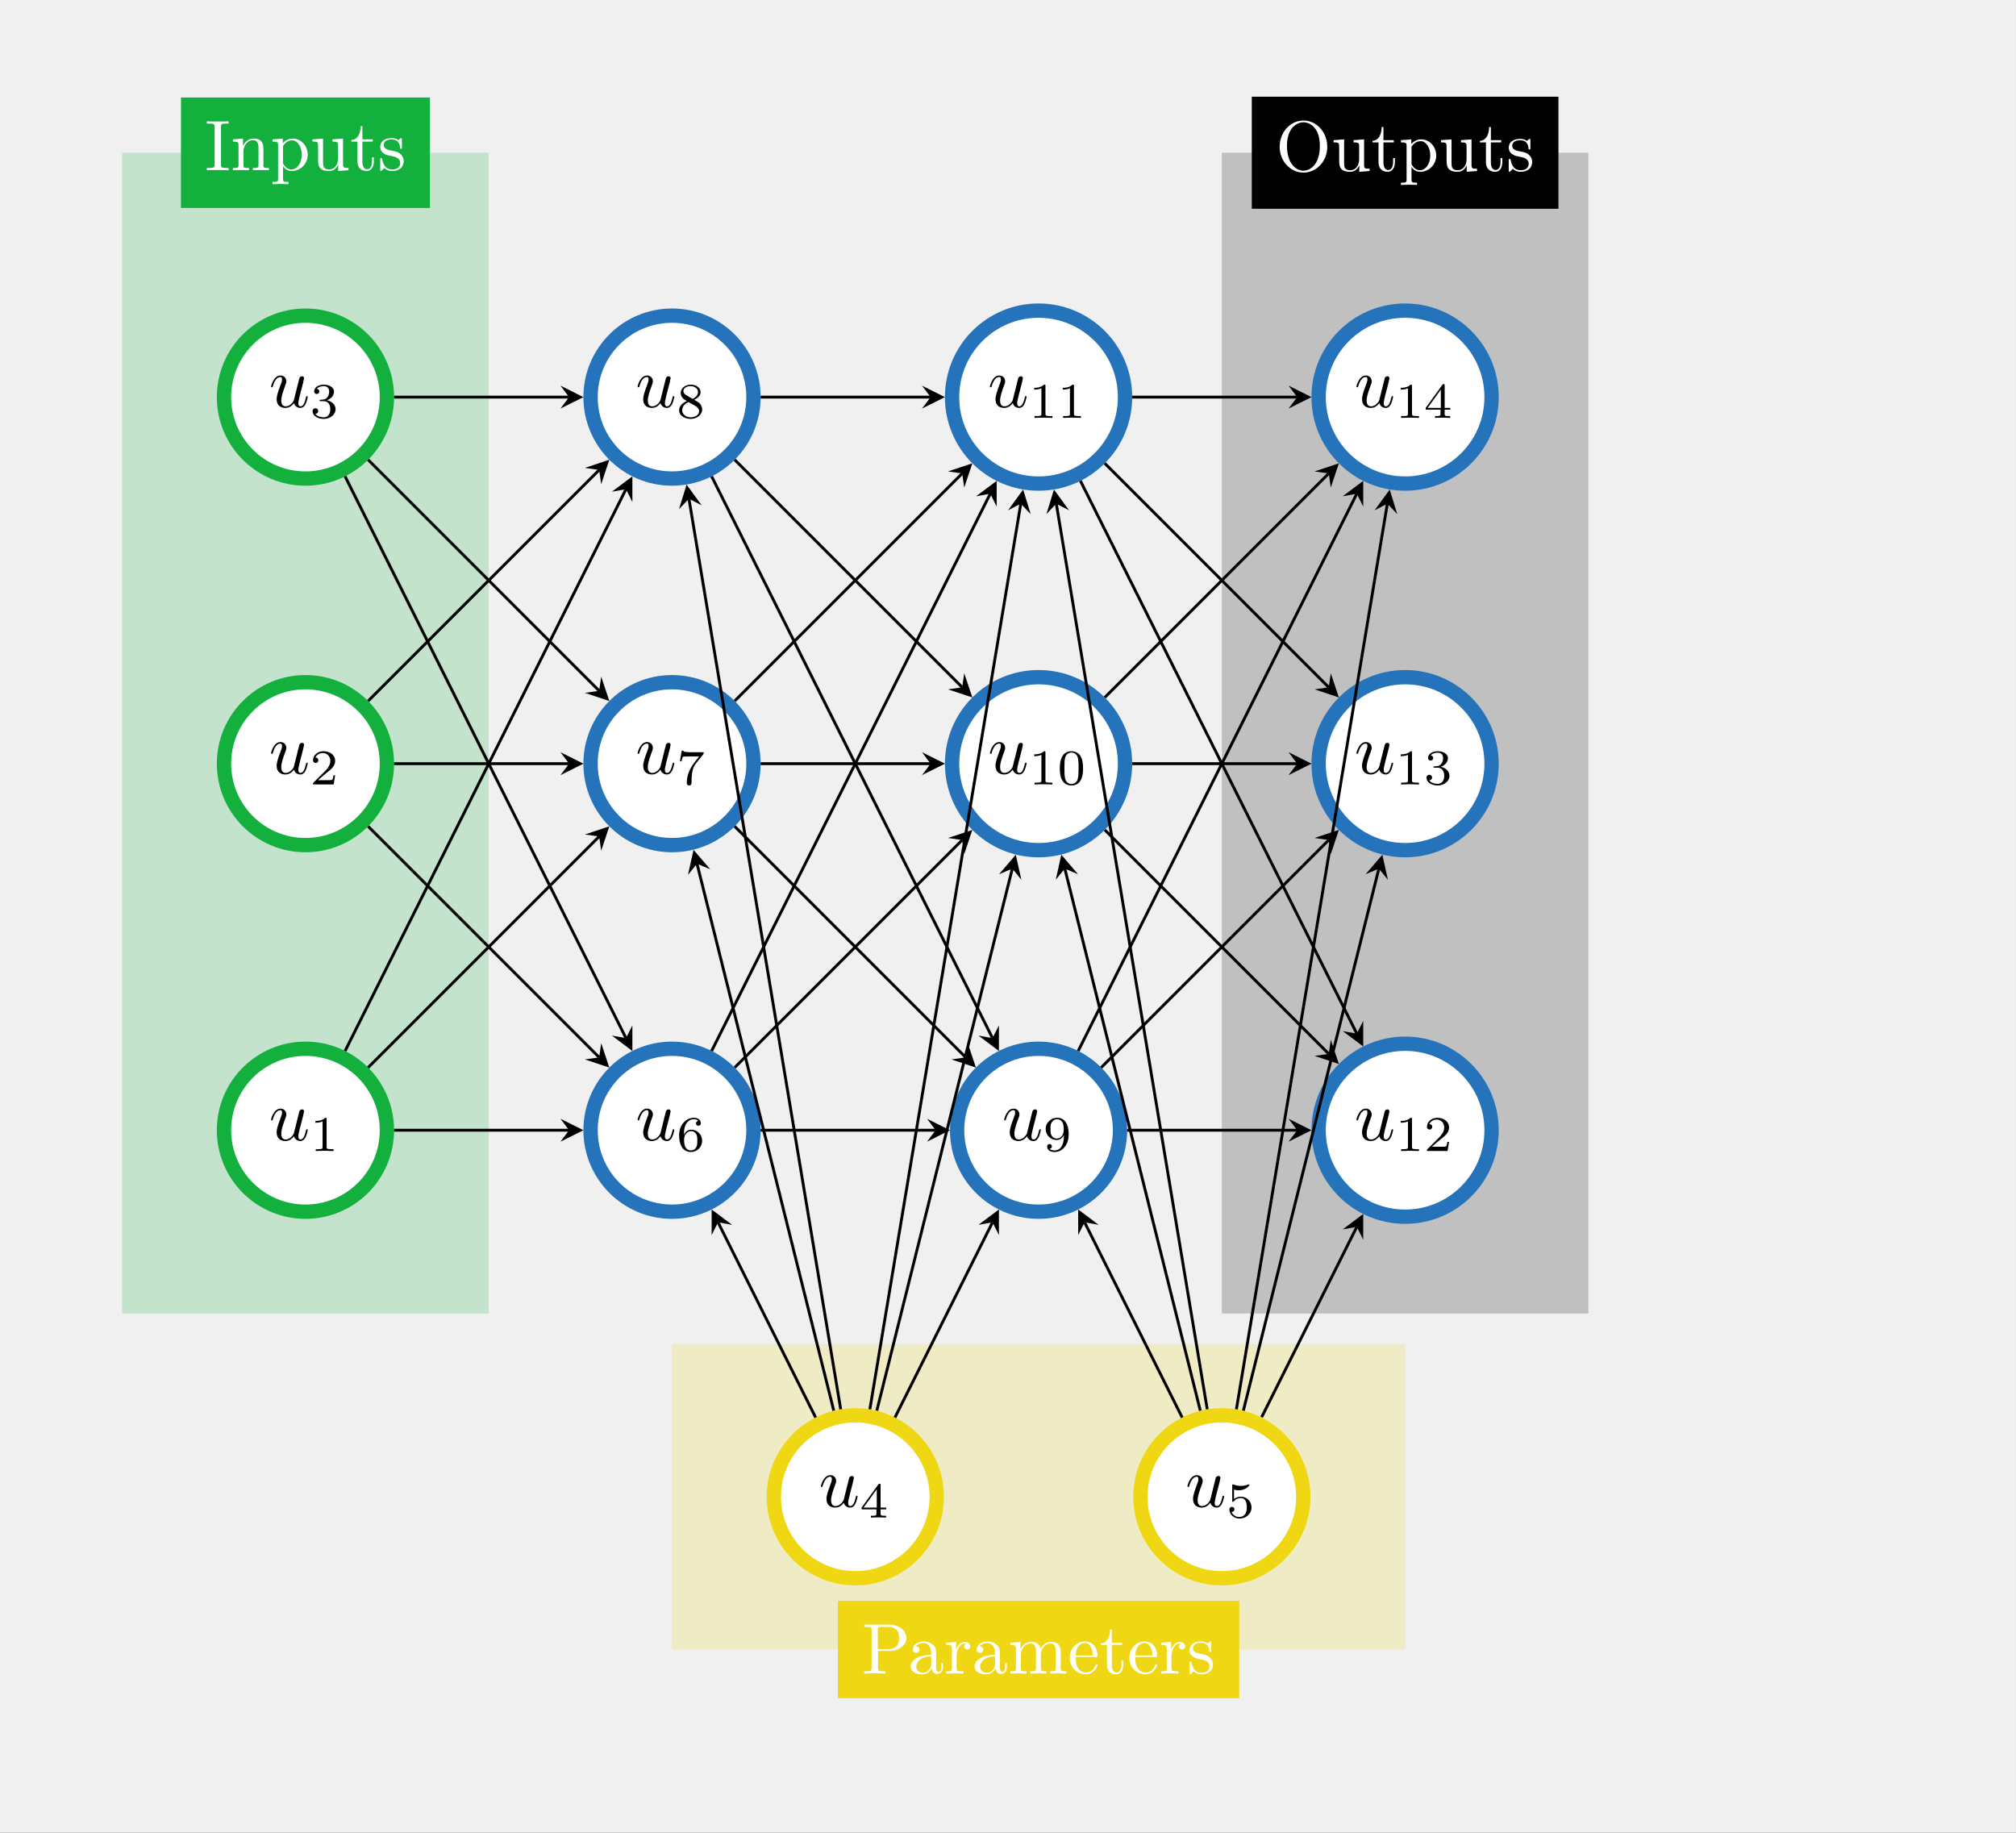<?xml version="1.0" encoding="UTF-8"?>
<svg xmlns="http://www.w3.org/2000/svg" xmlns:xlink="http://www.w3.org/1999/xlink" width="280.63pt" height="255.12pt" viewBox="0 0 280.63 255.12" version="1.1">
<rect x="0" y="0" width="280.63" height="255.12" fill="#333333" stroke="none"/>
<defs>
<g>
<symbol overflow="visible" id="glyph0-0">
<path style="stroke:none;" d=""/>
</symbol>
<symbol overflow="visible" id="glyph0-1">
<path style="stroke:none;" d="M 3.312 0 L 3.312 -0.312 L 3.062 -0.312 C 2.266 -0.312 2.25 -0.422 2.25 -0.781 L 2.25 -6.031 C 2.25 -6.391 2.266 -6.5 3.062 -6.5 L 3.312 -6.5 L 3.312 -6.812 C 2.969 -6.781 2.188 -6.781 1.797 -6.781 C 1.422 -6.781 0.625 -6.781 0.281 -6.812 L 0.281 -6.5 L 0.531 -6.5 C 1.328 -6.5 1.359 -6.391 1.359 -6.031 L 1.359 -0.781 C 1.359 -0.422 1.328 -0.312 0.531 -0.312 L 0.281 -0.312 L 0.281 0 C 0.625 -0.031 1.422 -0.031 1.797 -0.031 C 2.188 -0.031 2.969 -0.031 3.312 0 Z M 3.312 0 "/>
</symbol>
<symbol overflow="visible" id="glyph0-2">
<path style="stroke:none;" d="M 5.328 0 L 5.328 -0.312 C 4.812 -0.312 4.562 -0.312 4.562 -0.609 L 4.562 -2.516 C 4.562 -3.375 4.562 -3.672 4.25 -4.031 C 4.109 -4.203 3.781 -4.406 3.203 -4.406 C 2.469 -4.406 2 -3.984 1.719 -3.359 L 1.719 -4.406 L 0.312 -4.297 L 0.312 -3.984 C 1.016 -3.984 1.094 -3.922 1.094 -3.422 L 1.094 -0.75 C 1.094 -0.312 0.984 -0.312 0.312 -0.312 L 0.312 0 L 1.453 -0.031 L 2.562 0 L 2.562 -0.312 C 1.891 -0.312 1.781 -0.312 1.781 -0.75 L 1.781 -2.594 C 1.781 -3.625 2.5 -4.188 3.125 -4.188 C 3.766 -4.188 3.875 -3.656 3.875 -3.078 L 3.875 -0.75 C 3.875 -0.312 3.766 -0.312 3.094 -0.312 L 3.094 0 L 4.219 -0.031 Z M 5.328 0 "/>
</symbol>
<symbol overflow="visible" id="glyph0-3">
<path style="stroke:none;" d="M 5.188 -2.156 C 5.188 -3.422 4.234 -4.406 3.109 -4.406 C 2.328 -4.406 1.906 -3.969 1.719 -3.75 L 1.719 -4.406 L 0.281 -4.297 L 0.281 -3.984 C 0.984 -3.984 1.062 -3.922 1.062 -3.484 L 1.062 1.172 C 1.062 1.625 0.953 1.625 0.281 1.625 L 0.281 1.938 L 1.391 1.906 L 2.516 1.938 L 2.516 1.625 C 1.859 1.625 1.75 1.625 1.75 1.172 L 1.75 -0.594 C 1.797 -0.422 2.219 0.109 2.969 0.109 C 4.156 0.109 5.188 -0.875 5.188 -2.156 Z M 4.359 -2.156 C 4.359 -0.953 3.672 -0.109 2.938 -0.109 C 2.531 -0.109 2.156 -0.312 1.891 -0.719 C 1.75 -0.922 1.75 -0.938 1.75 -1.141 L 1.75 -3.359 C 2.031 -3.875 2.516 -4.156 3.031 -4.156 C 3.766 -4.156 4.359 -3.281 4.359 -2.156 Z M 4.359 -2.156 "/>
</symbol>
<symbol overflow="visible" id="glyph0-4">
<path style="stroke:none;" d="M 5.328 0 L 5.328 -0.312 C 4.641 -0.312 4.562 -0.375 4.562 -0.875 L 4.562 -4.406 L 3.094 -4.297 L 3.094 -3.984 C 3.781 -3.984 3.875 -3.922 3.875 -3.422 L 3.875 -1.656 C 3.875 -0.781 3.391 -0.109 2.656 -0.109 C 1.828 -0.109 1.781 -0.578 1.781 -1.094 L 1.781 -4.406 L 0.312 -4.297 L 0.312 -3.984 C 1.094 -3.984 1.094 -3.953 1.094 -3.078 L 1.094 -1.578 C 1.094 -0.797 1.094 0.109 2.609 0.109 C 3.172 0.109 3.609 -0.172 3.891 -0.781 L 3.891 0.109 Z M 5.328 0 "/>
</symbol>
<symbol overflow="visible" id="glyph0-5">
<path style="stroke:none;" d="M 3.312 -1.234 L 3.312 -1.797 L 3.062 -1.797 L 3.062 -1.25 C 3.062 -0.516 2.766 -0.141 2.391 -0.141 C 1.719 -0.141 1.719 -1.047 1.719 -1.219 L 1.719 -3.984 L 3.156 -3.984 L 3.156 -4.297 L 1.719 -4.297 L 1.719 -6.125 L 1.469 -6.125 C 1.469 -5.312 1.172 -4.25 0.188 -4.203 L 0.188 -3.984 L 1.031 -3.984 L 1.031 -1.234 C 1.031 -0.016 1.969 0.109 2.328 0.109 C 3.031 0.109 3.312 -0.594 3.312 -1.234 Z M 3.312 -1.234 "/>
</symbol>
<symbol overflow="visible" id="glyph0-6">
<path style="stroke:none;" d="M 3.594 -1.281 C 3.594 -1.797 3.297 -2.109 3.172 -2.219 C 2.844 -2.547 2.453 -2.625 2.031 -2.703 C 1.469 -2.812 0.812 -2.938 0.812 -3.516 C 0.812 -3.875 1.062 -4.281 1.922 -4.281 C 3.016 -4.281 3.078 -3.375 3.094 -3.078 C 3.094 -2.984 3.203 -2.984 3.203 -2.984 C 3.344 -2.984 3.344 -3.031 3.344 -3.219 L 3.344 -4.234 C 3.344 -4.391 3.344 -4.469 3.234 -4.469 C 3.188 -4.469 3.156 -4.469 3.031 -4.344 C 3 -4.312 2.906 -4.219 2.859 -4.188 C 2.484 -4.469 2.078 -4.469 1.922 -4.469 C 0.703 -4.469 0.328 -3.797 0.328 -3.234 C 0.328 -2.891 0.484 -2.609 0.75 -2.391 C 1.078 -2.141 1.359 -2.078 2.078 -1.938 C 2.297 -1.891 3.109 -1.734 3.109 -1.016 C 3.109 -0.516 2.766 -0.109 1.984 -0.109 C 1.141 -0.109 0.781 -0.672 0.594 -1.531 C 0.562 -1.656 0.562 -1.688 0.453 -1.688 C 0.328 -1.688 0.328 -1.625 0.328 -1.453 L 0.328 -0.125 C 0.328 0.047 0.328 0.109 0.438 0.109 C 0.484 0.109 0.5 0.094 0.688 -0.094 C 0.703 -0.109 0.703 -0.125 0.891 -0.312 C 1.328 0.094 1.781 0.109 1.984 0.109 C 3.125 0.109 3.594 -0.562 3.594 -1.281 Z M 3.594 -1.281 "/>
</symbol>
<symbol overflow="visible" id="glyph0-7">
<path style="stroke:none;" d="M 6.219 -4.953 C 6.219 -5.938 5.234 -6.812 3.875 -6.812 L 0.344 -6.812 L 0.344 -6.5 L 0.594 -6.5 C 1.359 -6.5 1.375 -6.391 1.375 -6.031 L 1.375 -0.781 C 1.375 -0.422 1.359 -0.312 0.594 -0.312 L 0.344 -0.312 L 0.344 0 C 0.703 -0.031 1.438 -0.031 1.812 -0.031 C 2.188 -0.031 2.938 -0.031 3.297 0 L 3.297 -0.312 L 3.047 -0.312 C 2.281 -0.312 2.266 -0.422 2.266 -0.781 L 2.266 -3.156 L 3.953 -3.156 C 5.141 -3.156 6.219 -3.953 6.219 -4.953 Z M 5.188 -4.953 C 5.188 -4.484 5.188 -3.406 3.609 -3.406 L 2.234 -3.406 L 2.234 -6.094 C 2.234 -6.438 2.25 -6.5 2.719 -6.5 L 3.609 -6.5 C 5.188 -6.5 5.188 -5.438 5.188 -4.953 Z M 5.188 -4.953 "/>
</symbol>
<symbol overflow="visible" id="glyph0-8">
<path style="stroke:none;" d="M 4.812 -0.891 L 4.812 -1.453 L 4.562 -1.453 L 4.562 -0.891 C 4.562 -0.312 4.312 -0.25 4.203 -0.25 C 3.875 -0.25 3.844 -0.703 3.844 -0.75 L 3.844 -2.734 C 3.844 -3.156 3.844 -3.547 3.484 -3.922 C 3.094 -4.312 2.594 -4.469 2.109 -4.469 C 1.297 -4.469 0.609 -4 0.609 -3.344 C 0.609 -3.047 0.812 -2.875 1.062 -2.875 C 1.344 -2.875 1.531 -3.078 1.531 -3.328 C 1.531 -3.453 1.469 -3.781 1.016 -3.781 C 1.281 -4.141 1.781 -4.25 2.094 -4.25 C 2.578 -4.25 3.156 -3.859 3.156 -2.969 L 3.156 -2.609 C 2.641 -2.578 1.938 -2.547 1.312 -2.25 C 0.562 -1.906 0.312 -1.391 0.312 -0.953 C 0.312 -0.141 1.281 0.109 1.906 0.109 C 2.578 0.109 3.031 -0.297 3.219 -0.75 C 3.266 -0.359 3.531 0.062 4 0.062 C 4.203 0.062 4.812 -0.078 4.812 -0.891 Z M 3.156 -1.391 C 3.156 -0.453 2.438 -0.109 1.984 -0.109 C 1.5 -0.109 1.094 -0.453 1.094 -0.953 C 1.094 -1.5 1.5 -2.328 3.156 -2.391 Z M 3.156 -1.391 "/>
</symbol>
<symbol overflow="visible" id="glyph0-9">
<path style="stroke:none;" d="M 3.625 -3.797 C 3.625 -4.109 3.312 -4.406 2.891 -4.406 C 2.156 -4.406 1.797 -3.734 1.672 -3.312 L 1.672 -4.406 L 0.281 -4.297 L 0.281 -3.984 C 0.984 -3.984 1.062 -3.922 1.062 -3.422 L 1.062 -0.75 C 1.062 -0.312 0.953 -0.312 0.281 -0.312 L 0.281 0 L 1.422 -0.031 C 1.812 -0.031 2.281 -0.031 2.688 0 L 2.688 -0.312 L 2.469 -0.312 C 1.734 -0.312 1.719 -0.422 1.719 -0.781 L 1.719 -2.312 C 1.719 -3.297 2.141 -4.188 2.891 -4.188 C 2.953 -4.188 2.984 -4.188 3 -4.172 C 2.969 -4.172 2.766 -4.047 2.766 -3.781 C 2.766 -3.516 2.984 -3.359 3.203 -3.359 C 3.375 -3.359 3.625 -3.484 3.625 -3.797 Z M 3.625 -3.797 "/>
</symbol>
<symbol overflow="visible" id="glyph0-10">
<path style="stroke:none;" d="M 8.109 0 L 8.109 -0.312 C 7.594 -0.312 7.344 -0.312 7.328 -0.609 L 7.328 -2.516 C 7.328 -3.375 7.328 -3.672 7.016 -4.031 C 6.875 -4.203 6.547 -4.406 5.969 -4.406 C 5.141 -4.406 4.688 -3.812 4.531 -3.422 C 4.391 -4.297 3.656 -4.406 3.203 -4.406 C 2.469 -4.406 2 -3.984 1.719 -3.359 L 1.719 -4.406 L 0.312 -4.297 L 0.312 -3.984 C 1.016 -3.984 1.094 -3.922 1.094 -3.422 L 1.094 -0.75 C 1.094 -0.312 0.984 -0.312 0.312 -0.312 L 0.312 0 L 1.453 -0.031 L 2.562 0 L 2.562 -0.312 C 1.891 -0.312 1.781 -0.312 1.781 -0.75 L 1.781 -2.594 C 1.781 -3.625 2.5 -4.188 3.125 -4.188 C 3.766 -4.188 3.875 -3.656 3.875 -3.078 L 3.875 -0.75 C 3.875 -0.312 3.766 -0.312 3.094 -0.312 L 3.094 0 L 4.219 -0.031 L 5.328 0 L 5.328 -0.312 C 4.672 -0.312 4.562 -0.312 4.562 -0.75 L 4.562 -2.594 C 4.562 -3.625 5.266 -4.188 5.906 -4.188 C 6.531 -4.188 6.641 -3.656 6.641 -3.078 L 6.641 -0.75 C 6.641 -0.312 6.531 -0.312 5.859 -0.312 L 5.859 0 L 6.984 -0.031 Z M 8.109 0 "/>
</symbol>
<symbol overflow="visible" id="glyph0-11">
<path style="stroke:none;" d="M 4.141 -1.188 C 4.141 -1.281 4.062 -1.312 4 -1.312 C 3.922 -1.312 3.891 -1.25 3.875 -1.172 C 3.531 -0.141 2.625 -0.141 2.531 -0.141 C 2.031 -0.141 1.641 -0.438 1.406 -0.812 C 1.109 -1.281 1.109 -1.938 1.109 -2.297 L 3.891 -2.297 C 4.109 -2.297 4.141 -2.297 4.141 -2.516 C 4.141 -3.5 3.594 -4.469 2.359 -4.469 C 1.203 -4.469 0.281 -3.438 0.281 -2.188 C 0.281 -0.859 1.328 0.109 2.469 0.109 C 3.688 0.109 4.141 -1 4.141 -1.188 Z M 3.484 -2.516 L 1.109 -2.516 C 1.172 -4 2.016 -4.25 2.359 -4.25 C 3.375 -4.25 3.484 -2.906 3.484 -2.516 Z M 3.484 -2.516 "/>
</symbol>
<symbol overflow="visible" id="glyph0-12">
<path style="stroke:none;" d="M 7.188 -3.375 C 7.188 -5.406 5.688 -7.031 3.875 -7.031 C 2.078 -7.031 0.562 -5.438 0.562 -3.375 C 0.562 -1.328 2.094 0.219 3.875 0.219 C 5.688 0.219 7.188 -1.359 7.188 -3.375 Z M 6.156 -3.516 C 6.156 -0.875 4.797 -0.047 3.875 -0.047 C 2.922 -0.047 1.578 -0.922 1.578 -3.516 C 1.578 -6.094 3.047 -6.781 3.875 -6.781 C 4.734 -6.781 6.156 -6.078 6.156 -3.516 Z M 6.156 -3.516 "/>
</symbol>
<symbol overflow="visible" id="glyph1-0">
<path style="stroke:none;" d=""/>
</symbol>
<symbol overflow="visible" id="glyph1-1">
<path style="stroke:none;" d="M 3.484 -0.562 C 3.594 -0.156 3.953 0.109 4.375 0.109 C 4.719 0.109 4.953 -0.125 5.109 -0.438 C 5.281 -0.797 5.406 -1.406 5.406 -1.422 C 5.406 -1.531 5.328 -1.531 5.297 -1.531 C 5.188 -1.531 5.188 -1.484 5.156 -1.344 C 5.016 -0.781 4.828 -0.109 4.406 -0.109 C 4.203 -0.109 4.094 -0.234 4.094 -0.562 C 4.094 -0.781 4.219 -1.25 4.297 -1.609 L 4.578 -2.688 C 4.609 -2.828 4.703 -3.203 4.75 -3.359 C 4.797 -3.594 4.891 -3.969 4.891 -4.031 C 4.891 -4.203 4.75 -4.297 4.609 -4.297 C 4.562 -4.297 4.297 -4.281 4.219 -3.953 C 4.031 -3.219 3.594 -1.469 3.469 -0.953 C 3.453 -0.906 3.062 -0.109 2.328 -0.109 C 1.812 -0.109 1.719 -0.562 1.719 -0.922 C 1.719 -1.484 2 -2.266 2.25 -2.953 C 2.375 -3.266 2.422 -3.406 2.422 -3.594 C 2.422 -4.031 2.109 -4.406 1.609 -4.406 C 0.656 -4.406 0.297 -2.953 0.297 -2.875 C 0.297 -2.766 0.391 -2.766 0.406 -2.766 C 0.516 -2.766 0.516 -2.797 0.562 -2.953 C 0.812 -3.812 1.203 -4.188 1.578 -4.188 C 1.672 -4.188 1.828 -4.172 1.828 -3.859 C 1.828 -3.625 1.719 -3.328 1.656 -3.188 C 1.281 -2.188 1.078 -1.578 1.078 -1.094 C 1.078 -0.141 1.766 0.109 2.297 0.109 C 2.953 0.109 3.312 -0.344 3.484 -0.562 Z M 3.484 -0.562 "/>
</symbol>
<symbol overflow="visible" id="glyph2-0">
<path style="stroke:none;" d=""/>
</symbol>
<symbol overflow="visible" id="glyph2-1">
<path style="stroke:none;" d="M 2.328 -4.438 C 2.328 -4.625 2.328 -4.625 2.125 -4.625 C 1.672 -4.188 1.047 -4.188 0.766 -4.188 L 0.766 -3.938 C 0.922 -3.938 1.391 -3.938 1.766 -4.125 L 1.766 -0.578 C 1.766 -0.344 1.766 -0.25 1.078 -0.25 L 0.812 -0.25 L 0.812 0 C 0.938 0 1.797 -0.031 2.047 -0.031 C 2.266 -0.031 3.141 0 3.297 0 L 3.297 -0.25 L 3.031 -0.25 C 2.328 -0.25 2.328 -0.344 2.328 -0.578 Z M 2.328 -4.438 "/>
</symbol>
<symbol overflow="visible" id="glyph2-2">
<path style="stroke:none;" d="M 3.516 -1.266 L 3.281 -1.266 C 3.266 -1.109 3.188 -0.703 3.094 -0.641 C 3.047 -0.594 2.516 -0.594 2.406 -0.594 L 1.125 -0.594 C 1.859 -1.234 2.109 -1.438 2.516 -1.766 C 3.031 -2.172 3.516 -2.609 3.516 -3.266 C 3.516 -4.109 2.781 -4.625 1.891 -4.625 C 1.031 -4.625 0.438 -4.016 0.438 -3.375 C 0.438 -3.031 0.734 -2.984 0.812 -2.984 C 0.969 -2.984 1.172 -3.109 1.172 -3.359 C 1.172 -3.484 1.125 -3.734 0.766 -3.734 C 0.984 -4.219 1.453 -4.375 1.781 -4.375 C 2.484 -4.375 2.844 -3.828 2.844 -3.266 C 2.844 -2.656 2.406 -2.188 2.188 -1.938 L 0.516 -0.266 C 0.438 -0.203 0.438 -0.188 0.438 0 L 3.312 0 Z M 3.516 -1.266 "/>
</symbol>
<symbol overflow="visible" id="glyph2-3">
<path style="stroke:none;" d="M 1.906 -2.328 C 2.453 -2.328 2.844 -1.953 2.844 -1.203 C 2.844 -0.344 2.328 -0.078 1.938 -0.078 C 1.656 -0.078 1.031 -0.156 0.75 -0.578 C 1.078 -0.578 1.156 -0.812 1.156 -0.969 C 1.156 -1.188 0.984 -1.344 0.766 -1.344 C 0.578 -1.344 0.375 -1.219 0.375 -0.938 C 0.375 -0.281 1.094 0.141 1.938 0.141 C 2.906 0.141 3.578 -0.516 3.578 -1.203 C 3.578 -1.75 3.141 -2.297 2.375 -2.453 C 3.094 -2.719 3.359 -3.234 3.359 -3.672 C 3.359 -4.219 2.734 -4.625 1.953 -4.625 C 1.188 -4.625 0.594 -4.25 0.594 -3.688 C 0.594 -3.453 0.75 -3.328 0.953 -3.328 C 1.172 -3.328 1.312 -3.484 1.312 -3.672 C 1.312 -3.875 1.172 -4.031 0.953 -4.047 C 1.203 -4.344 1.672 -4.422 1.938 -4.422 C 2.25 -4.422 2.688 -4.266 2.688 -3.672 C 2.688 -3.375 2.594 -3.047 2.406 -2.844 C 2.188 -2.578 1.984 -2.562 1.641 -2.531 C 1.469 -2.516 1.453 -2.516 1.422 -2.516 C 1.406 -2.516 1.344 -2.5 1.344 -2.422 C 1.344 -2.328 1.406 -2.328 1.531 -2.328 Z M 1.906 -2.328 "/>
</symbol>
<symbol overflow="visible" id="glyph2-4">
<path style="stroke:none;" d="M 3.688 -1.141 L 3.688 -1.391 L 2.906 -1.391 L 2.906 -4.5 C 2.906 -4.641 2.906 -4.703 2.766 -4.703 C 2.672 -4.703 2.641 -4.703 2.578 -4.594 L 0.266 -1.391 L 0.266 -1.141 L 2.328 -1.141 L 2.328 -0.578 C 2.328 -0.328 2.328 -0.25 1.75 -0.25 L 1.562 -0.25 L 1.562 0 C 1.922 -0.016 2.359 -0.031 2.609 -0.031 C 2.875 -0.031 3.312 -0.016 3.672 0 L 3.672 -0.25 L 3.484 -0.25 C 2.906 -0.25 2.906 -0.328 2.906 -0.578 L 2.906 -1.141 Z M 2.375 -3.938 L 2.375 -1.391 L 0.531 -1.391 Z M 2.375 -3.938 "/>
</symbol>
<symbol overflow="visible" id="glyph2-5">
<path style="stroke:none;" d="M 1.078 -3.891 C 1.438 -3.797 1.641 -3.797 1.75 -3.797 C 2.672 -3.797 3.219 -4.422 3.219 -4.531 C 3.219 -4.609 3.172 -4.625 3.141 -4.625 C 3.125 -4.625 3.109 -4.625 3.078 -4.609 C 2.906 -4.547 2.547 -4.406 2.031 -4.406 C 1.828 -4.406 1.469 -4.422 1.016 -4.594 C 0.938 -4.625 0.922 -4.625 0.922 -4.625 C 0.828 -4.625 0.828 -4.547 0.828 -4.438 L 0.828 -2.391 C 0.828 -2.266 0.828 -2.188 0.938 -2.188 C 1 -2.188 1.016 -2.188 1.078 -2.281 C 1.375 -2.656 1.812 -2.719 2.047 -2.719 C 2.469 -2.719 2.656 -2.391 2.688 -2.328 C 2.812 -2.094 2.859 -1.828 2.859 -1.422 C 2.859 -1.219 2.859 -0.812 2.641 -0.5 C 2.469 -0.25 2.172 -0.078 1.828 -0.078 C 1.375 -0.078 0.906 -0.328 0.734 -0.797 C 1 -0.781 1.141 -0.953 1.141 -1.141 C 1.141 -1.438 0.875 -1.484 0.781 -1.484 C 0.781 -1.484 0.438 -1.484 0.438 -1.109 C 0.438 -0.484 1.016 0.141 1.844 0.141 C 2.734 0.141 3.516 -0.516 3.516 -1.406 C 3.516 -2.188 2.922 -2.906 2.062 -2.906 C 1.75 -2.906 1.391 -2.844 1.078 -2.578 Z M 1.078 -3.891 "/>
</symbol>
<symbol overflow="visible" id="glyph2-6">
<path style="stroke:none;" d="M 1.047 -2.281 C 1.047 -2.844 1.094 -3.359 1.359 -3.797 C 1.594 -4.172 1.969 -4.422 2.422 -4.422 C 2.625 -4.422 2.906 -4.375 3.047 -4.188 C 2.875 -4.172 2.719 -4.047 2.719 -3.844 C 2.719 -3.672 2.844 -3.516 3.047 -3.516 C 3.266 -3.516 3.391 -3.656 3.391 -3.859 C 3.391 -4.266 3.094 -4.625 2.406 -4.625 C 1.406 -4.625 0.375 -3.703 0.375 -2.203 C 0.375 -0.406 1.219 0.141 2 0.141 C 2.844 0.141 3.578 -0.516 3.578 -1.422 C 3.578 -2.312 2.875 -2.969 2.062 -2.969 C 1.5 -2.969 1.203 -2.594 1.047 -2.281 Z M 2 -0.078 C 1.641 -0.078 1.375 -0.281 1.219 -0.594 C 1.125 -0.797 1.062 -1.156 1.062 -1.562 C 1.062 -2.25 1.469 -2.766 2.031 -2.766 C 2.344 -2.766 2.562 -2.641 2.734 -2.391 C 2.906 -2.125 2.906 -1.828 2.906 -1.422 C 2.906 -1.031 2.906 -0.734 2.719 -0.453 C 2.562 -0.219 2.328 -0.078 2 -0.078 Z M 2 -0.078 "/>
</symbol>
<symbol overflow="visible" id="glyph2-7">
<path style="stroke:none;" d="M 3.734 -4.203 C 3.797 -4.297 3.797 -4.312 3.797 -4.484 L 1.969 -4.484 C 1.688 -4.484 1.609 -4.5 1.359 -4.516 C 1 -4.547 0.984 -4.594 0.969 -4.703 L 0.734 -4.703 L 0.484 -3.219 L 0.719 -3.219 C 0.734 -3.328 0.812 -3.781 0.922 -3.859 C 0.969 -3.891 1.547 -3.891 1.641 -3.891 L 3.156 -3.891 C 2.938 -3.609 2.578 -3.172 2.438 -2.969 C 1.531 -1.781 1.438 -0.672 1.438 -0.266 C 1.438 -0.188 1.438 0.141 1.766 0.141 C 2.109 0.141 2.109 -0.172 2.109 -0.266 L 2.109 -0.547 C 2.109 -1.891 2.391 -2.516 2.688 -2.891 Z M 3.734 -4.203 "/>
</symbol>
<symbol overflow="visible" id="glyph2-8">
<path style="stroke:none;" d="M 2.469 -2.516 C 3.016 -2.781 3.359 -3.109 3.359 -3.594 C 3.359 -4.266 2.656 -4.625 1.984 -4.625 C 1.219 -4.625 0.594 -4.125 0.594 -3.469 C 0.594 -3.141 0.75 -2.906 0.875 -2.766 C 1 -2.609 1.047 -2.578 1.453 -2.344 C 1.062 -2.172 0.375 -1.797 0.375 -1.062 C 0.375 -0.297 1.172 0.141 1.969 0.141 C 2.859 0.141 3.578 -0.422 3.578 -1.172 C 3.578 -1.641 3.312 -2.031 2.906 -2.266 C 2.812 -2.328 2.578 -2.453 2.469 -2.516 Z M 1.344 -3.172 C 1.156 -3.281 0.969 -3.469 0.969 -3.734 C 0.969 -4.172 1.469 -4.422 1.969 -4.422 C 2.516 -4.422 3 -4.078 3 -3.594 C 3 -2.969 2.266 -2.656 2.266 -2.656 C 2.25 -2.656 2.234 -2.656 2.188 -2.688 Z M 1.672 -2.203 L 2.641 -1.656 C 2.812 -1.547 3.156 -1.344 3.156 -0.938 C 3.156 -0.406 2.578 -0.078 1.984 -0.078 C 1.344 -0.078 0.797 -0.5 0.797 -1.062 C 0.797 -1.578 1.172 -1.984 1.672 -2.203 Z M 1.672 -2.203 "/>
</symbol>
<symbol overflow="visible" id="glyph2-9">
<path style="stroke:none;" d="M 2.906 -2.078 C 2.906 -0.344 2.062 -0.078 1.641 -0.078 C 1.484 -0.078 1.109 -0.094 0.922 -0.312 C 1.219 -0.344 1.234 -0.578 1.234 -0.641 C 1.234 -0.812 1.109 -0.969 0.906 -0.969 C 0.703 -0.969 0.578 -0.828 0.578 -0.625 C 0.578 -0.156 0.969 0.141 1.641 0.141 C 2.641 0.141 3.578 -0.797 3.578 -2.297 C 3.578 -4.016 2.812 -4.625 2 -4.625 C 1.766 -4.625 1.297 -4.594 0.891 -4.203 C 0.656 -3.969 0.375 -3.703 0.375 -3.078 C 0.375 -2.188 1.078 -1.531 1.891 -1.531 C 2.453 -1.531 2.75 -1.906 2.906 -2.219 Z M 1.938 -1.734 C 1.656 -1.734 1.406 -1.812 1.203 -2.141 C 1.047 -2.391 1.047 -2.688 1.047 -3.078 C 1.047 -3.484 1.047 -3.75 1.25 -4.031 C 1.422 -4.281 1.641 -4.422 2 -4.422 C 2.359 -4.422 2.578 -4.203 2.688 -4.016 C 2.875 -3.734 2.891 -3.234 2.891 -3 C 2.891 -2.094 2.375 -1.734 1.938 -1.734 Z M 1.938 -1.734 "/>
</symbol>
<symbol overflow="visible" id="glyph2-10">
<path style="stroke:none;" d="M 3.594 -2.219 C 3.594 -2.984 3.5 -3.547 3.188 -4.031 C 2.969 -4.344 2.531 -4.625 1.984 -4.625 C 0.359 -4.625 0.359 -2.719 0.359 -2.219 C 0.359 -1.719 0.359 0.141 1.984 0.141 C 3.594 0.141 3.594 -1.719 3.594 -2.219 Z M 1.984 -0.062 C 1.656 -0.062 1.234 -0.25 1.094 -0.812 C 1 -1.219 1 -1.797 1 -2.312 C 1 -2.828 1 -3.359 1.094 -3.734 C 1.25 -4.281 1.688 -4.438 1.984 -4.438 C 2.359 -4.438 2.719 -4.203 2.844 -3.797 C 2.953 -3.422 2.969 -2.922 2.969 -2.312 C 2.969 -1.797 2.969 -1.281 2.875 -0.844 C 2.734 -0.203 2.266 -0.062 1.984 -0.062 Z M 1.984 -0.062 "/>
</symbol>
</g>
<clipPath id="clip1">
  <path d="M 0 0 L 280.629 0 L 280.629 255.121 L 0 255.121 Z M 0 0 "/>
</clipPath>
</defs>
<g id="surface1">
<g clip-path="url(#clip1)" clip-rule="nonzero">
<path style=" stroke:none;fill-rule:nonzero;fill:rgb(94.119%,94.119%,94.119%);fill-opacity:1;" d="M 0 255.121 L 0 0 L 280.633 0 L 280.633 255.121 Z M 0 255.121 "/>
</g>
<path style=" stroke:none;fill-rule:nonzero;fill:rgb(7.841%,69.019%,24.315%);fill-opacity:0.2;" d="M 17.008 182.836 L 17.008 21.262 L 68.031 21.262 L 68.031 182.836 Z M 17.008 182.836 "/>
<path style=" stroke:none;fill-rule:nonzero;fill:rgb(7.841%,69.019%,24.315%);fill-opacity:1;" d="M 25.191 28.949 L 59.848 28.949 L 59.848 13.57 L 25.191 13.57 Z M 25.191 28.949 "/>
<g style="fill:rgb(100%,100%,100%);fill-opacity:1;">
  <use xlink:href="#glyph0-1" x="28.512" y="23.696"/>
  <use xlink:href="#glyph0-2" x="32.108" y="23.696"/>
  <use xlink:href="#glyph0-3" x="37.648" y="23.696"/>
  <use xlink:href="#glyph0-4" x="43.187" y="23.696"/>
  <use xlink:href="#glyph0-5" x="48.726" y="23.696"/>
  <use xlink:href="#glyph0-6" x="52.602" y="23.696"/>
</g>
<path style=" stroke:none;fill-rule:nonzero;fill:rgb(93.726%,84.314%,7.841%);fill-opacity:0.2;" d="M 93.543 229.609 L 93.543 187.09 L 195.594 187.09 L 195.594 229.609 Z M 93.543 229.609 "/>
<path style=" stroke:none;fill-rule:nonzero;fill:rgb(93.726%,84.314%,7.841%);fill-opacity:1;" d="M 116.633 236.387 L 172.5 236.387 L 172.5 222.832 L 116.633 222.832 Z M 116.633 236.387 "/>
<g style="fill:rgb(100%,100%,100%);fill-opacity:1;">
  <use xlink:href="#glyph0-7" x="119.955" y="232.956"/>
</g>
<g style="fill:rgb(100%,100%,100%);fill-opacity:1;">
  <use xlink:href="#glyph0-8" x="126.461" y="232.956"/>
  <use xlink:href="#glyph0-9" x="131.442" y="232.956"/>
  <use xlink:href="#glyph0-8" x="135.347" y="232.956"/>
  <use xlink:href="#glyph0-10" x="140.329" y="232.956"/>
  <use xlink:href="#glyph0-11" x="148.627" y="232.956"/>
  <use xlink:href="#glyph0-5" x="153.051" y="232.956"/>
  <use xlink:href="#glyph0-11" x="156.926" y="232.956"/>
  <use xlink:href="#glyph0-9" x="161.35" y="232.956"/>
  <use xlink:href="#glyph0-6" x="165.255" y="232.956"/>
</g>
<path style=" stroke:none;fill-rule:nonzero;fill:rgb(0%,0%,0%);fill-opacity:0.2;" d="M 170.078 182.836 L 170.078 21.262 L 221.105 21.262 L 221.105 182.836 Z M 170.078 182.836 "/>
<path style=" stroke:none;fill-rule:nonzero;fill:rgb(0%,0%,0%);fill-opacity:1;" d="M 174.25 29.059 L 216.938 29.059 L 216.938 13.461 L 174.25 13.461 Z M 174.25 29.059 "/>
<g style="fill:rgb(100%,100%,100%);fill-opacity:1;">
  <use xlink:href="#glyph0-12" x="177.57" y="23.805"/>
  <use xlink:href="#glyph0-4" x="185.321" y="23.805"/>
  <use xlink:href="#glyph0-5" x="190.86" y="23.805"/>
  <use xlink:href="#glyph0-3" x="194.736" y="23.805"/>
  <use xlink:href="#glyph0-4" x="200.275" y="23.805"/>
  <use xlink:href="#glyph0-5" x="205.814" y="23.805"/>
  <use xlink:href="#glyph0-6" x="209.689" y="23.805"/>
</g>
<path style="fill-rule:nonzero;fill:rgb(100%,100%,100%);fill-opacity:1;stroke-width:1.993;stroke-linecap:butt;stroke-linejoin:miter;stroke:rgb(7.841%,69.019%,24.315%);stroke-opacity:1;stroke-miterlimit:10;" d="M 11.339 51.024 C 11.339 57.285 6.261 62.364 -0 62.364 C -6.262 62.364 -11.34 57.285 -11.34 51.024 C -11.34 44.762 -6.262 39.684 -0 39.684 C 6.261 39.684 11.339 44.762 11.339 51.024 Z M 11.339 51.024 " transform="matrix(1,0,0,-1,42.52,208.348)"/>
<g style="fill:rgb(0%,0%,0%);fill-opacity:1;">
  <use xlink:href="#glyph1-1" x="37.434" y="158.721"/>
</g>
<g style="fill:rgb(0%,0%,0%);fill-opacity:1;">
  <use xlink:href="#glyph2-1" x="43.137" y="160.216"/>
</g>
<path style="fill-rule:nonzero;fill:rgb(100%,100%,100%);fill-opacity:1;stroke-width:1.993;stroke-linecap:butt;stroke-linejoin:miter;stroke:rgb(7.841%,69.019%,24.315%);stroke-opacity:1;stroke-miterlimit:10;" d="M 11.339 102.047 C 11.339 108.309 6.261 113.387 -0 113.387 C -6.262 113.387 -11.34 108.309 -11.34 102.047 C -11.34 95.785 -6.262 90.711 -0 90.711 C 6.261 90.711 11.339 95.785 11.339 102.047 Z M 11.339 102.047 " transform="matrix(1,0,0,-1,42.52,208.348)"/>
<g style="fill:rgb(0%,0%,0%);fill-opacity:1;">
  <use xlink:href="#glyph1-1" x="37.434" y="107.697"/>
</g>
<g style="fill:rgb(0%,0%,0%);fill-opacity:1;">
  <use xlink:href="#glyph2-2" x="43.137" y="109.192"/>
</g>
<path style="fill-rule:nonzero;fill:rgb(100%,100%,100%);fill-opacity:1;stroke-width:1.993;stroke-linecap:butt;stroke-linejoin:miter;stroke:rgb(7.841%,69.019%,24.315%);stroke-opacity:1;stroke-miterlimit:10;" d="M 11.339 153.071 C 11.339 159.336 6.261 164.411 -0 164.411 C -6.262 164.411 -11.34 159.336 -11.34 153.071 C -11.34 146.809 -6.262 141.735 -0 141.735 C 6.261 141.735 11.339 146.809 11.339 153.071 Z M 11.339 153.071 " transform="matrix(1,0,0,-1,42.52,208.348)"/>
<g style="fill:rgb(0%,0%,0%);fill-opacity:1;">
  <use xlink:href="#glyph1-1" x="37.434" y="56.673"/>
</g>
<g style="fill:rgb(0%,0%,0%);fill-opacity:1;">
  <use xlink:href="#glyph2-3" x="43.137" y="58.168"/>
</g>
<path style="fill-rule:nonzero;fill:rgb(100%,100%,100%);fill-opacity:1;stroke-width:1.993;stroke-linecap:butt;stroke-linejoin:miter;stroke:rgb(93.726%,84.314%,7.841%);stroke-opacity:1;stroke-miterlimit:10;" d="M 87.875 0 C 87.875 6.262 82.8 11.34 76.535 11.34 C 70.273 11.34 65.199 6.262 65.199 0 C 65.199 -6.261 70.273 -11.339 76.535 -11.339 C 82.8 -11.339 87.875 -6.261 87.875 0 Z M 87.875 0 " transform="matrix(1,0,0,-1,42.52,208.348)"/>
<g style="fill:rgb(0%,0%,0%);fill-opacity:1;">
  <use xlink:href="#glyph1-1" x="113.97" y="209.746"/>
</g>
<g style="fill:rgb(0%,0%,0%);fill-opacity:1;">
  <use xlink:href="#glyph2-4" x="119.673" y="211.241"/>
</g>
<path style="fill-rule:nonzero;fill:rgb(100%,100%,100%);fill-opacity:1;stroke-width:1.993;stroke-linecap:butt;stroke-linejoin:miter;stroke:rgb(93.726%,84.314%,7.841%);stroke-opacity:1;stroke-miterlimit:10;" d="M 138.898 0 C 138.898 6.262 133.824 11.34 127.562 11.34 C 121.3 11.34 116.222 6.262 116.222 0 C 116.222 -6.261 121.3 -11.339 127.562 -11.339 C 133.824 -11.339 138.898 -6.261 138.898 0 Z M 138.898 0 " transform="matrix(1,0,0,-1,42.52,208.348)"/>
<g style="fill:rgb(0%,0%,0%);fill-opacity:1;">
  <use xlink:href="#glyph1-1" x="164.994" y="209.746"/>
</g>
<g style="fill:rgb(0%,0%,0%);fill-opacity:1;">
  <use xlink:href="#glyph2-5" x="170.697" y="211.241"/>
</g>
<path style="fill-rule:nonzero;fill:rgb(100%,100%,100%);fill-opacity:1;stroke-width:1.993;stroke-linecap:butt;stroke-linejoin:miter;stroke:rgb(14.51%,45.096%,72.942%);stroke-opacity:1;stroke-miterlimit:10;" d="M 62.363 51.024 C 62.363 57.285 57.285 62.364 51.023 62.364 C 44.761 62.364 39.687 57.285 39.687 51.024 C 39.687 44.762 44.761 39.684 51.023 39.684 C 57.285 39.684 62.363 44.762 62.363 51.024 Z M 62.363 51.024 " transform="matrix(1,0,0,-1,42.52,208.348)"/>
<g style="fill:rgb(0%,0%,0%);fill-opacity:1;">
  <use xlink:href="#glyph1-1" x="88.458" y="158.721"/>
</g>
<g style="fill:rgb(0%,0%,0%);fill-opacity:1;">
  <use xlink:href="#glyph2-6" x="94.161" y="160.216"/>
</g>
<path style="fill-rule:nonzero;fill:rgb(100%,100%,100%);fill-opacity:1;stroke-width:1.993;stroke-linecap:butt;stroke-linejoin:miter;stroke:rgb(14.51%,45.096%,72.942%);stroke-opacity:1;stroke-miterlimit:10;" d="M 62.363 102.047 C 62.363 108.309 57.285 113.387 51.023 113.387 C 44.761 113.387 39.687 108.309 39.687 102.047 C 39.687 95.785 44.761 90.711 51.023 90.711 C 57.285 90.711 62.363 95.785 62.363 102.047 Z M 62.363 102.047 " transform="matrix(1,0,0,-1,42.52,208.348)"/>
<g style="fill:rgb(0%,0%,0%);fill-opacity:1;">
  <use xlink:href="#glyph1-1" x="88.458" y="107.697"/>
</g>
<g style="fill:rgb(0%,0%,0%);fill-opacity:1;">
  <use xlink:href="#glyph2-7" x="94.161" y="109.192"/>
</g>
<path style="fill-rule:nonzero;fill:rgb(100%,100%,100%);fill-opacity:1;stroke-width:1.993;stroke-linecap:butt;stroke-linejoin:miter;stroke:rgb(14.51%,45.096%,72.942%);stroke-opacity:1;stroke-miterlimit:10;" d="M 62.363 153.071 C 62.363 159.336 57.285 164.411 51.023 164.411 C 44.761 164.411 39.687 159.336 39.687 153.071 C 39.687 146.809 44.761 141.735 51.023 141.735 C 57.285 141.735 62.363 146.809 62.363 153.071 Z M 62.363 153.071 " transform="matrix(1,0,0,-1,42.52,208.348)"/>
<g style="fill:rgb(0%,0%,0%);fill-opacity:1;">
  <use xlink:href="#glyph1-1" x="88.458" y="56.673"/>
</g>
<g style="fill:rgb(0%,0%,0%);fill-opacity:1;">
  <use xlink:href="#glyph2-8" x="94.161" y="58.168"/>
</g>
<path style="fill-rule:nonzero;fill:rgb(100%,100%,100%);fill-opacity:1;stroke-width:1.993;stroke-linecap:butt;stroke-linejoin:miter;stroke:rgb(14.51%,45.096%,72.942%);stroke-opacity:1;stroke-miterlimit:10;" d="M 113.386 51.024 C 113.386 57.285 108.312 62.364 102.046 62.364 C 95.785 62.364 90.71 57.285 90.71 51.024 C 90.71 44.762 95.785 39.684 102.046 39.684 C 108.312 39.684 113.386 44.762 113.386 51.024 Z M 113.386 51.024 " transform="matrix(1,0,0,-1,42.52,208.348)"/>
<g style="fill:rgb(0%,0%,0%);fill-opacity:1;">
  <use xlink:href="#glyph1-1" x="139.482" y="158.721"/>
</g>
<g style="fill:rgb(0%,0%,0%);fill-opacity:1;">
  <use xlink:href="#glyph2-9" x="145.185" y="160.216"/>
</g>
<path style="fill-rule:nonzero;fill:rgb(100%,100%,100%);fill-opacity:1;stroke-width:1.993;stroke-linecap:butt;stroke-linejoin:miter;stroke:rgb(14.51%,45.096%,72.942%);stroke-opacity:1;stroke-miterlimit:10;" d="M 114.085 102.047 C 114.085 108.696 108.699 114.086 102.046 114.086 C 95.398 114.086 90.011 108.696 90.011 102.047 C 90.011 95.399 95.398 90.008 102.046 90.008 C 108.699 90.008 114.085 95.399 114.085 102.047 Z M 114.085 102.047 " transform="matrix(1,0,0,-1,42.52,208.348)"/>
<g style="fill:rgb(0%,0%,0%);fill-opacity:1;">
  <use xlink:href="#glyph1-1" x="137.496" y="107.697"/>
</g>
<g style="fill:rgb(0%,0%,0%);fill-opacity:1;">
  <use xlink:href="#glyph2-1" x="143.199" y="109.192"/>
  <use xlink:href="#glyph2-10" x="147.17" y="109.192"/>
</g>
<path style="fill-rule:nonzero;fill:rgb(100%,100%,100%);fill-opacity:1;stroke-width:1.993;stroke-linecap:butt;stroke-linejoin:miter;stroke:rgb(14.51%,45.096%,72.942%);stroke-opacity:1;stroke-miterlimit:10;" d="M 114.085 153.071 C 114.085 159.719 108.699 165.11 102.046 165.11 C 95.398 165.11 90.011 159.719 90.011 153.071 C 90.011 146.422 95.398 141.036 102.046 141.036 C 108.699 141.036 114.085 146.422 114.085 153.071 Z M 114.085 153.071 " transform="matrix(1,0,0,-1,42.52,208.348)"/>
<g style="fill:rgb(0%,0%,0%);fill-opacity:1;">
  <use xlink:href="#glyph1-1" x="137.496" y="56.673"/>
</g>
<g style="fill:rgb(0%,0%,0%);fill-opacity:1;">
  <use xlink:href="#glyph2-1" x="143.199" y="58.168"/>
  <use xlink:href="#glyph2-1" x="147.17" y="58.168"/>
</g>
<path style="fill-rule:nonzero;fill:rgb(100%,100%,100%);fill-opacity:1;stroke-width:1.993;stroke-linecap:butt;stroke-linejoin:miter;stroke:rgb(14.51%,45.096%,72.942%);stroke-opacity:1;stroke-miterlimit:10;" d="M 165.109 51.024 C 165.109 57.672 159.722 63.063 153.074 63.063 C 146.425 63.063 141.035 57.672 141.035 51.024 C 141.035 44.375 146.425 38.985 153.074 38.985 C 159.722 38.985 165.109 44.375 165.109 51.024 Z M 165.109 51.024 " transform="matrix(1,0,0,-1,42.52,208.348)"/>
<g style="fill:rgb(0%,0%,0%);fill-opacity:1;">
  <use xlink:href="#glyph1-1" x="188.52" y="158.721"/>
</g>
<g style="fill:rgb(0%,0%,0%);fill-opacity:1;">
  <use xlink:href="#glyph2-1" x="194.223" y="160.216"/>
  <use xlink:href="#glyph2-2" x="198.194" y="160.216"/>
</g>
<path style="fill-rule:nonzero;fill:rgb(100%,100%,100%);fill-opacity:1;stroke-width:1.993;stroke-linecap:butt;stroke-linejoin:miter;stroke:rgb(14.51%,45.096%,72.942%);stroke-opacity:1;stroke-miterlimit:10;" d="M 165.109 102.047 C 165.109 108.696 159.722 114.086 153.074 114.086 C 146.425 114.086 141.035 108.696 141.035 102.047 C 141.035 95.399 146.425 90.008 153.074 90.008 C 159.722 90.008 165.109 95.399 165.109 102.047 Z M 165.109 102.047 " transform="matrix(1,0,0,-1,42.52,208.348)"/>
<g style="fill:rgb(0%,0%,0%);fill-opacity:1;">
  <use xlink:href="#glyph1-1" x="188.52" y="107.697"/>
</g>
<g style="fill:rgb(0%,0%,0%);fill-opacity:1;">
  <use xlink:href="#glyph2-1" x="194.223" y="109.192"/>
  <use xlink:href="#glyph2-3" x="198.194" y="109.192"/>
</g>
<path style="fill-rule:nonzero;fill:rgb(100%,100%,100%);fill-opacity:1;stroke-width:1.993;stroke-linecap:butt;stroke-linejoin:miter;stroke:rgb(14.51%,45.096%,72.942%);stroke-opacity:1;stroke-miterlimit:10;" d="M 165.109 153.071 C 165.109 159.719 159.722 165.11 153.074 165.11 C 146.425 165.11 141.035 159.719 141.035 153.071 C 141.035 146.422 146.425 141.036 153.074 141.036 C 159.722 141.036 165.109 146.422 165.109 153.071 Z M 165.109 153.071 " transform="matrix(1,0,0,-1,42.52,208.348)"/>
<g style="fill:rgb(0%,0%,0%);fill-opacity:1;">
  <use xlink:href="#glyph1-1" x="188.52" y="56.673"/>
</g>
<g style="fill:rgb(0%,0%,0%);fill-opacity:1;">
  <use xlink:href="#glyph2-1" x="194.223" y="58.168"/>
  <use xlink:href="#glyph2-4" x="198.194" y="58.168"/>
</g>
<path style="fill:none;stroke-width:0.399;stroke-linecap:butt;stroke-linejoin:miter;stroke:rgb(0%,0%,0%);stroke-opacity:1;stroke-miterlimit:10;" d="M 5.515 62.055 L 44.617 140.258 " transform="matrix(1,0,0,-1,42.52,208.348)"/>
<path style=" stroke:none;fill-rule:nonzero;fill:rgb(0%,0%,0%);fill-opacity:1;" d="M 88.027 66.309 L 85.176 68.445 L 87.137 68.09 L 88.027 69.871 "/>
<path style="fill:none;stroke-width:0.399;stroke-linecap:butt;stroke-linejoin:miter;stroke:rgb(0%,0%,0%);stroke-opacity:1;stroke-miterlimit:10;" d="M 8.722 110.77 L 40.886 142.934 " transform="matrix(1,0,0,-1,42.52,208.348)"/>
<path style=" stroke:none;fill-rule:nonzero;fill:rgb(0%,0%,0%);fill-opacity:1;" d="M 84.82 63.996 L 81.422 65.129 L 83.406 65.414 L 83.688 67.395 "/>
<path style="fill:none;stroke-width:0.399;stroke-linecap:butt;stroke-linejoin:miter;stroke:rgb(0%,0%,0%);stroke-opacity:1;stroke-miterlimit:10;" d="M 12.335 153.071 L 36.695 153.071 " transform="matrix(1,0,0,-1,42.52,208.348)"/>
<path style=" stroke:none;fill-rule:nonzero;fill:rgb(0%,0%,0%);fill-opacity:1;" d="M 81.211 55.277 L 78.02 53.68 L 79.215 55.277 L 78.02 56.871 "/>
<path style="fill:none;stroke-width:0.399;stroke-linecap:butt;stroke-linejoin:miter;stroke:rgb(0%,0%,0%);stroke-opacity:1;stroke-miterlimit:10;" d="M 8.722 59.746 L 40.886 91.91 " transform="matrix(1,0,0,-1,42.52,208.348)"/>
<path style=" stroke:none;fill-rule:nonzero;fill:rgb(0%,0%,0%);fill-opacity:1;" d="M 84.82 115.023 L 81.422 116.156 L 83.406 116.438 L 83.688 118.422 "/>
<path style="fill:none;stroke-width:0.399;stroke-linecap:butt;stroke-linejoin:miter;stroke:rgb(0%,0%,0%);stroke-opacity:1;stroke-miterlimit:10;" d="M 12.335 102.047 L 36.695 102.047 " transform="matrix(1,0,0,-1,42.52,208.348)"/>
<path style=" stroke:none;fill-rule:nonzero;fill:rgb(0%,0%,0%);fill-opacity:1;" d="M 81.211 106.301 L 78.02 104.707 L 79.215 106.301 L 78.02 107.895 "/>
<path style="fill:none;stroke-width:0.399;stroke-linecap:butt;stroke-linejoin:miter;stroke:rgb(0%,0%,0%);stroke-opacity:1;stroke-miterlimit:10;" d="M 8.722 144.352 L 40.886 112.188 " transform="matrix(1,0,0,-1,42.52,208.348)"/>
<path style=" stroke:none;fill-rule:nonzero;fill:rgb(0%,0%,0%);fill-opacity:1;" d="M 84.82 97.578 L 83.688 94.18 L 83.406 96.16 L 81.422 96.445 "/>
<path style="fill:none;stroke-width:0.399;stroke-linecap:butt;stroke-linejoin:miter;stroke:rgb(0%,0%,0%);stroke-opacity:1;stroke-miterlimit:10;" d="M 12.335 51.024 L 36.695 51.024 " transform="matrix(1,0,0,-1,42.52,208.348)"/>
<path style=" stroke:none;fill-rule:nonzero;fill:rgb(0%,0%,0%);fill-opacity:1;" d="M 81.211 157.324 L 78.02 155.73 L 79.215 157.324 L 78.02 158.918 "/>
<path style="fill:none;stroke-width:0.399;stroke-linecap:butt;stroke-linejoin:miter;stroke:rgb(0%,0%,0%);stroke-opacity:1;stroke-miterlimit:10;" d="M 8.722 93.325 L 40.886 61.16 " transform="matrix(1,0,0,-1,42.52,208.348)"/>
<path style=" stroke:none;fill-rule:nonzero;fill:rgb(0%,0%,0%);fill-opacity:1;" d="M 84.82 148.602 L 83.688 145.203 L 83.406 147.188 L 81.422 147.469 "/>
<path style="fill:none;stroke-width:0.399;stroke-linecap:butt;stroke-linejoin:miter;stroke:rgb(0%,0%,0%);stroke-opacity:1;stroke-miterlimit:10;" d="M 5.515 142.039 L 44.617 63.84 " transform="matrix(1,0,0,-1,42.52,208.348)"/>
<path style=" stroke:none;fill-rule:nonzero;fill:rgb(0%,0%,0%);fill-opacity:1;" d="M 88.027 146.293 L 88.027 142.727 L 87.137 144.508 L 85.176 144.152 "/>
<path style="fill:none;stroke-width:0.399;stroke-linecap:butt;stroke-linejoin:miter;stroke:rgb(0%,0%,0%);stroke-opacity:1;stroke-miterlimit:10;" d="M 63.359 51.024 L 87.722 51.024 " transform="matrix(1,0,0,-1,42.52,208.348)"/>
<path style=" stroke:none;fill-rule:nonzero;fill:rgb(0%,0%,0%);fill-opacity:1;" d="M 132.234 157.324 L 129.047 155.73 L 130.242 157.324 L 129.047 158.918 "/>
<path style="fill:none;stroke-width:0.399;stroke-linecap:butt;stroke-linejoin:miter;stroke:rgb(0%,0%,0%);stroke-opacity:1;stroke-miterlimit:10;" d="M 59.746 59.746 L 91.421 91.422 " transform="matrix(1,0,0,-1,42.52,208.348)"/>
<path style=" stroke:none;fill-rule:nonzero;fill:rgb(0%,0%,0%);fill-opacity:1;" d="M 135.352 115.516 L 131.969 116.645 L 133.941 116.926 L 134.223 118.898 "/>
<path style="fill:none;stroke-width:0.399;stroke-linecap:butt;stroke-linejoin:miter;stroke:rgb(0%,0%,0%);stroke-opacity:1;stroke-miterlimit:10;" d="M 56.539 62.055 L 95.324 139.625 " transform="matrix(1,0,0,-1,42.52,208.348)"/>
<path style=" stroke:none;fill-rule:nonzero;fill:rgb(0%,0%,0%);fill-opacity:1;" d="M 138.738 66.934 L 135.875 69.082 L 137.844 68.723 L 138.738 70.512 "/>
<path style="fill:none;stroke-width:0.399;stroke-linecap:butt;stroke-linejoin:miter;stroke:rgb(0%,0%,0%);stroke-opacity:1;stroke-miterlimit:10;" d="M 59.746 93.325 L 91.91 61.16 " transform="matrix(1,0,0,-1,42.52,208.348)"/>
<path style=" stroke:none;fill-rule:nonzero;fill:rgb(0%,0%,0%);fill-opacity:1;" d="M 135.848 148.602 L 134.715 145.203 L 134.43 147.188 L 132.449 147.469 "/>
<path style="fill:none;stroke-width:0.399;stroke-linecap:butt;stroke-linejoin:miter;stroke:rgb(0%,0%,0%);stroke-opacity:1;stroke-miterlimit:10;" d="M 63.359 102.047 L 87.023 102.047 " transform="matrix(1,0,0,-1,42.52,208.348)"/>
<path style=" stroke:none;fill-rule:nonzero;fill:rgb(0%,0%,0%);fill-opacity:1;" d="M 131.535 106.301 L 128.344 104.707 L 129.543 106.301 L 128.344 107.895 "/>
<path style="fill:none;stroke-width:0.399;stroke-linecap:butt;stroke-linejoin:miter;stroke:rgb(0%,0%,0%);stroke-opacity:1;stroke-miterlimit:10;" d="M 59.746 110.77 L 91.421 142.446 " transform="matrix(1,0,0,-1,42.52,208.348)"/>
<path style=" stroke:none;fill-rule:nonzero;fill:rgb(0%,0%,0%);fill-opacity:1;" d="M 135.352 64.492 L 131.969 65.621 L 133.941 65.902 L 134.223 67.875 "/>
<path style="fill:none;stroke-width:0.399;stroke-linecap:butt;stroke-linejoin:miter;stroke:rgb(0%,0%,0%);stroke-opacity:1;stroke-miterlimit:10;" d="M 56.539 142.039 L 95.64 63.84 " transform="matrix(1,0,0,-1,42.52,208.348)"/>
<path style=" stroke:none;fill-rule:nonzero;fill:rgb(0%,0%,0%);fill-opacity:1;" d="M 139.051 146.293 L 139.051 142.727 L 138.16 144.508 L 136.199 144.152 "/>
<path style="fill:none;stroke-width:0.399;stroke-linecap:butt;stroke-linejoin:miter;stroke:rgb(0%,0%,0%);stroke-opacity:1;stroke-miterlimit:10;" d="M 59.746 144.352 L 91.421 112.672 " transform="matrix(1,0,0,-1,42.52,208.348)"/>
<path style=" stroke:none;fill-rule:nonzero;fill:rgb(0%,0%,0%);fill-opacity:1;" d="M 135.352 97.082 L 134.223 93.703 L 133.941 95.676 L 131.969 95.957 "/>
<path style="fill:none;stroke-width:0.399;stroke-linecap:butt;stroke-linejoin:miter;stroke:rgb(0%,0%,0%);stroke-opacity:1;stroke-miterlimit:10;" d="M 63.359 153.071 L 87.023 153.071 " transform="matrix(1,0,0,-1,42.52,208.348)"/>
<path style=" stroke:none;fill-rule:nonzero;fill:rgb(0%,0%,0%);fill-opacity:1;" d="M 131.535 55.277 L 128.344 53.68 L 129.543 55.277 L 128.344 56.871 "/>
<path style="fill:none;stroke-width:0.399;stroke-linecap:butt;stroke-linejoin:miter;stroke:rgb(0%,0%,0%);stroke-opacity:1;stroke-miterlimit:10;" d="M 114.382 51.024 L 138.046 51.024 " transform="matrix(1,0,0,-1,42.52,208.348)"/>
<path style=" stroke:none;fill-rule:nonzero;fill:rgb(0%,0%,0%);fill-opacity:1;" d="M 182.559 157.324 L 179.371 155.73 L 180.566 157.324 L 179.371 158.918 "/>
<path style="fill:none;stroke-width:0.399;stroke-linecap:butt;stroke-linejoin:miter;stroke:rgb(0%,0%,0%);stroke-opacity:1;stroke-miterlimit:10;" d="M 110.769 59.746 L 142.445 91.422 " transform="matrix(1,0,0,-1,42.52,208.348)"/>
<path style=" stroke:none;fill-rule:nonzero;fill:rgb(0%,0%,0%);fill-opacity:1;" d="M 186.375 115.516 L 182.992 116.645 L 184.965 116.926 L 185.246 118.898 "/>
<path style="fill:none;stroke-width:0.399;stroke-linecap:butt;stroke-linejoin:miter;stroke:rgb(0%,0%,0%);stroke-opacity:1;stroke-miterlimit:10;" d="M 107.566 62.055 L 146.347 139.625 " transform="matrix(1,0,0,-1,42.52,208.348)"/>
<path style=" stroke:none;fill-rule:nonzero;fill:rgb(0%,0%,0%);fill-opacity:1;" d="M 189.762 66.934 L 186.898 69.082 L 188.867 68.723 L 189.762 70.512 "/>
<path style="fill:none;stroke-width:0.399;stroke-linecap:butt;stroke-linejoin:miter;stroke:rgb(0%,0%,0%);stroke-opacity:1;stroke-miterlimit:10;" d="M 111.265 92.832 L 142.445 61.649 " transform="matrix(1,0,0,-1,42.52,208.348)"/>
<path style=" stroke:none;fill-rule:nonzero;fill:rgb(0%,0%,0%);fill-opacity:1;" d="M 186.375 148.105 L 185.246 144.727 L 184.965 146.699 L 182.992 146.98 "/>
<path style="fill:none;stroke-width:0.399;stroke-linecap:butt;stroke-linejoin:miter;stroke:rgb(0%,0%,0%);stroke-opacity:1;stroke-miterlimit:10;" d="M 115.082 102.047 L 138.046 102.047 " transform="matrix(1,0,0,-1,42.52,208.348)"/>
<path style=" stroke:none;fill-rule:nonzero;fill:rgb(0%,0%,0%);fill-opacity:1;" d="M 182.559 106.301 L 179.371 104.707 L 180.566 106.301 L 179.371 107.895 "/>
<path style="fill:none;stroke-width:0.399;stroke-linecap:butt;stroke-linejoin:miter;stroke:rgb(0%,0%,0%);stroke-opacity:1;stroke-miterlimit:10;" d="M 111.265 111.266 L 142.445 142.446 " transform="matrix(1,0,0,-1,42.52,208.348)"/>
<path style=" stroke:none;fill-rule:nonzero;fill:rgb(0%,0%,0%);fill-opacity:1;" d="M 186.375 64.492 L 182.992 65.621 L 184.965 65.902 L 185.246 67.875 "/>
<path style="fill:none;stroke-width:0.399;stroke-linecap:butt;stroke-linejoin:miter;stroke:rgb(0%,0%,0%);stroke-opacity:1;stroke-miterlimit:10;" d="M 107.878 141.414 L 146.351 64.465 " transform="matrix(1,0,0,-1,42.52,208.348)"/>
<path style=" stroke:none;fill-rule:nonzero;fill:rgb(0%,0%,0%);fill-opacity:1;" d="M 189.762 145.664 L 189.762 142.102 L 188.871 143.883 L 186.91 143.527 "/>
<path style="fill:none;stroke-width:0.399;stroke-linecap:butt;stroke-linejoin:miter;stroke:rgb(0%,0%,0%);stroke-opacity:1;stroke-miterlimit:10;" d="M 111.265 143.856 L 142.445 112.672 " transform="matrix(1,0,0,-1,42.52,208.348)"/>
<path style=" stroke:none;fill-rule:nonzero;fill:rgb(0%,0%,0%);fill-opacity:1;" d="M 186.375 97.082 L 185.246 93.703 L 184.965 95.676 L 182.992 95.957 "/>
<path style="fill:none;stroke-width:0.399;stroke-linecap:butt;stroke-linejoin:miter;stroke:rgb(0%,0%,0%);stroke-opacity:1;stroke-miterlimit:10;" d="M 115.082 153.071 L 138.046 153.071 " transform="matrix(1,0,0,-1,42.52,208.348)"/>
<path style=" stroke:none;fill-rule:nonzero;fill:rgb(0%,0%,0%);fill-opacity:1;" d="M 182.559 55.277 L 179.371 53.68 L 180.566 55.277 L 179.371 56.871 "/>
<path style="fill:none;stroke-width:0.399;stroke-linecap:butt;stroke-linejoin:miter;stroke:rgb(0%,0%,0%);stroke-opacity:1;stroke-miterlimit:10;" d="M 71.019 11.032 L 57.433 38.207 " transform="matrix(1,0,0,-1,42.52,208.348)"/>
<path style=" stroke:none;fill-rule:nonzero;fill:rgb(0%,0%,0%);fill-opacity:1;" d="M 99.062 168.355 L 99.062 171.922 L 99.953 170.141 L 101.914 170.496 "/>
<path style="fill:none;stroke-width:0.399;stroke-linecap:butt;stroke-linejoin:miter;stroke:rgb(0%,0%,0%);stroke-opacity:1;stroke-miterlimit:10;" d="M 73.539 11.993 L 54.507 88.121 " transform="matrix(1,0,0,-1,42.52,208.348)"/>
<path style=" stroke:none;fill-rule:nonzero;fill:rgb(0%,0%,0%);fill-opacity:1;" d="M 96.543 118.293 L 95.77 121.773 L 97.027 120.227 L 98.863 121 "/>
<path style="fill:none;stroke-width:0.399;stroke-linecap:butt;stroke-linejoin:miter;stroke:rgb(0%,0%,0%);stroke-opacity:1;stroke-miterlimit:10;" d="M 74.507 12.18 L 53.382 138.926 " transform="matrix(1,0,0,-1,42.52,208.348)"/>
<path style=" stroke:none;fill-rule:nonzero;fill:rgb(0%,0%,0%);fill-opacity:1;" d="M 95.574 67.457 L 94.523 70.867 L 95.902 69.422 L 97.672 70.34 "/>
<path style="fill:none;stroke-width:0.399;stroke-linecap:butt;stroke-linejoin:miter;stroke:rgb(0%,0%,0%);stroke-opacity:1;stroke-miterlimit:10;" d="M 82.054 11.032 L 95.64 38.207 " transform="matrix(1,0,0,-1,42.52,208.348)"/>
<path style=" stroke:none;fill-rule:nonzero;fill:rgb(0%,0%,0%);fill-opacity:1;" d="M 139.051 168.355 L 136.199 170.496 L 138.16 170.141 L 139.051 171.922 "/>
<path style="fill:none;stroke-width:0.399;stroke-linecap:butt;stroke-linejoin:miter;stroke:rgb(0%,0%,0%);stroke-opacity:1;stroke-miterlimit:10;" d="M 79.535 11.993 L 98.394 87.438 " transform="matrix(1,0,0,-1,42.52,208.348)"/>
<path style=" stroke:none;fill-rule:nonzero;fill:rgb(0%,0%,0%);fill-opacity:1;" d="M 141.398 118.973 L 139.074 121.688 L 140.914 120.91 L 142.176 122.461 "/>
<path style="fill:none;stroke-width:0.399;stroke-linecap:butt;stroke-linejoin:miter;stroke:rgb(0%,0%,0%);stroke-opacity:1;stroke-miterlimit:10;" d="M 78.566 12.18 L 99.574 138.235 " transform="matrix(1,0,0,-1,42.52,208.348)"/>
<path style=" stroke:none;fill-rule:nonzero;fill:rgb(0%,0%,0%);fill-opacity:1;" d="M 142.422 68.145 L 140.324 71.031 L 142.094 70.113 L 143.473 71.559 "/>
<path style="fill:none;stroke-width:0.399;stroke-linecap:butt;stroke-linejoin:miter;stroke:rgb(0%,0%,0%);stroke-opacity:1;stroke-miterlimit:10;" d="M 122.043 11.032 L 108.457 38.207 " transform="matrix(1,0,0,-1,42.52,208.348)"/>
<path style=" stroke:none;fill-rule:nonzero;fill:rgb(0%,0%,0%);fill-opacity:1;" d="M 150.086 168.355 L 150.086 171.922 L 150.977 170.141 L 152.938 170.496 "/>
<path style="fill:none;stroke-width:0.399;stroke-linecap:butt;stroke-linejoin:miter;stroke:rgb(0%,0%,0%);stroke-opacity:1;stroke-miterlimit:10;" d="M 124.562 11.993 L 105.703 87.438 " transform="matrix(1,0,0,-1,42.52,208.348)"/>
<path style=" stroke:none;fill-rule:nonzero;fill:rgb(0%,0%,0%);fill-opacity:1;" d="M 147.738 118.973 L 146.961 122.461 L 148.223 120.91 L 150.062 121.688 "/>
<path style="fill:none;stroke-width:0.399;stroke-linecap:butt;stroke-linejoin:miter;stroke:rgb(0%,0%,0%);stroke-opacity:1;stroke-miterlimit:10;" d="M 125.531 12.18 L 104.519 138.235 " transform="matrix(1,0,0,-1,42.52,208.348)"/>
<path style=" stroke:none;fill-rule:nonzero;fill:rgb(0%,0%,0%);fill-opacity:1;" d="M 146.715 68.145 L 145.664 71.559 L 147.039 70.113 L 148.812 71.031 "/>
<path style="fill:none;stroke-width:0.399;stroke-linecap:butt;stroke-linejoin:miter;stroke:rgb(0%,0%,0%);stroke-opacity:1;stroke-miterlimit:10;" d="M 133.101 11.078 L 146.347 37.575 " transform="matrix(1,0,0,-1,42.52,208.348)"/>
<path style=" stroke:none;fill-rule:nonzero;fill:rgb(0%,0%,0%);fill-opacity:1;" d="M 189.762 168.98 L 186.902 171.129 L 188.867 170.773 L 189.762 172.562 "/>
<path style="fill:none;stroke-width:0.399;stroke-linecap:butt;stroke-linejoin:miter;stroke:rgb(0%,0%,0%);stroke-opacity:1;stroke-miterlimit:10;" d="M 130.558 11.993 L 149.421 87.438 " transform="matrix(1,0,0,-1,42.52,208.348)"/>
<path style=" stroke:none;fill-rule:nonzero;fill:rgb(0%,0%,0%);fill-opacity:1;" d="M 192.426 118.973 L 190.098 121.688 L 191.941 120.91 L 193.199 122.461 "/>
<path style="fill:none;stroke-width:0.399;stroke-linecap:butt;stroke-linejoin:miter;stroke:rgb(0%,0%,0%);stroke-opacity:1;stroke-miterlimit:10;" d="M 129.589 12.18 L 150.601 138.235 " transform="matrix(1,0,0,-1,42.52,208.348)"/>
<path style=" stroke:none;fill-rule:nonzero;fill:rgb(0%,0%,0%);fill-opacity:1;" d="M 193.449 68.145 L 191.348 71.031 L 193.121 70.113 L 194.496 71.559 "/>
</g>
</svg>
